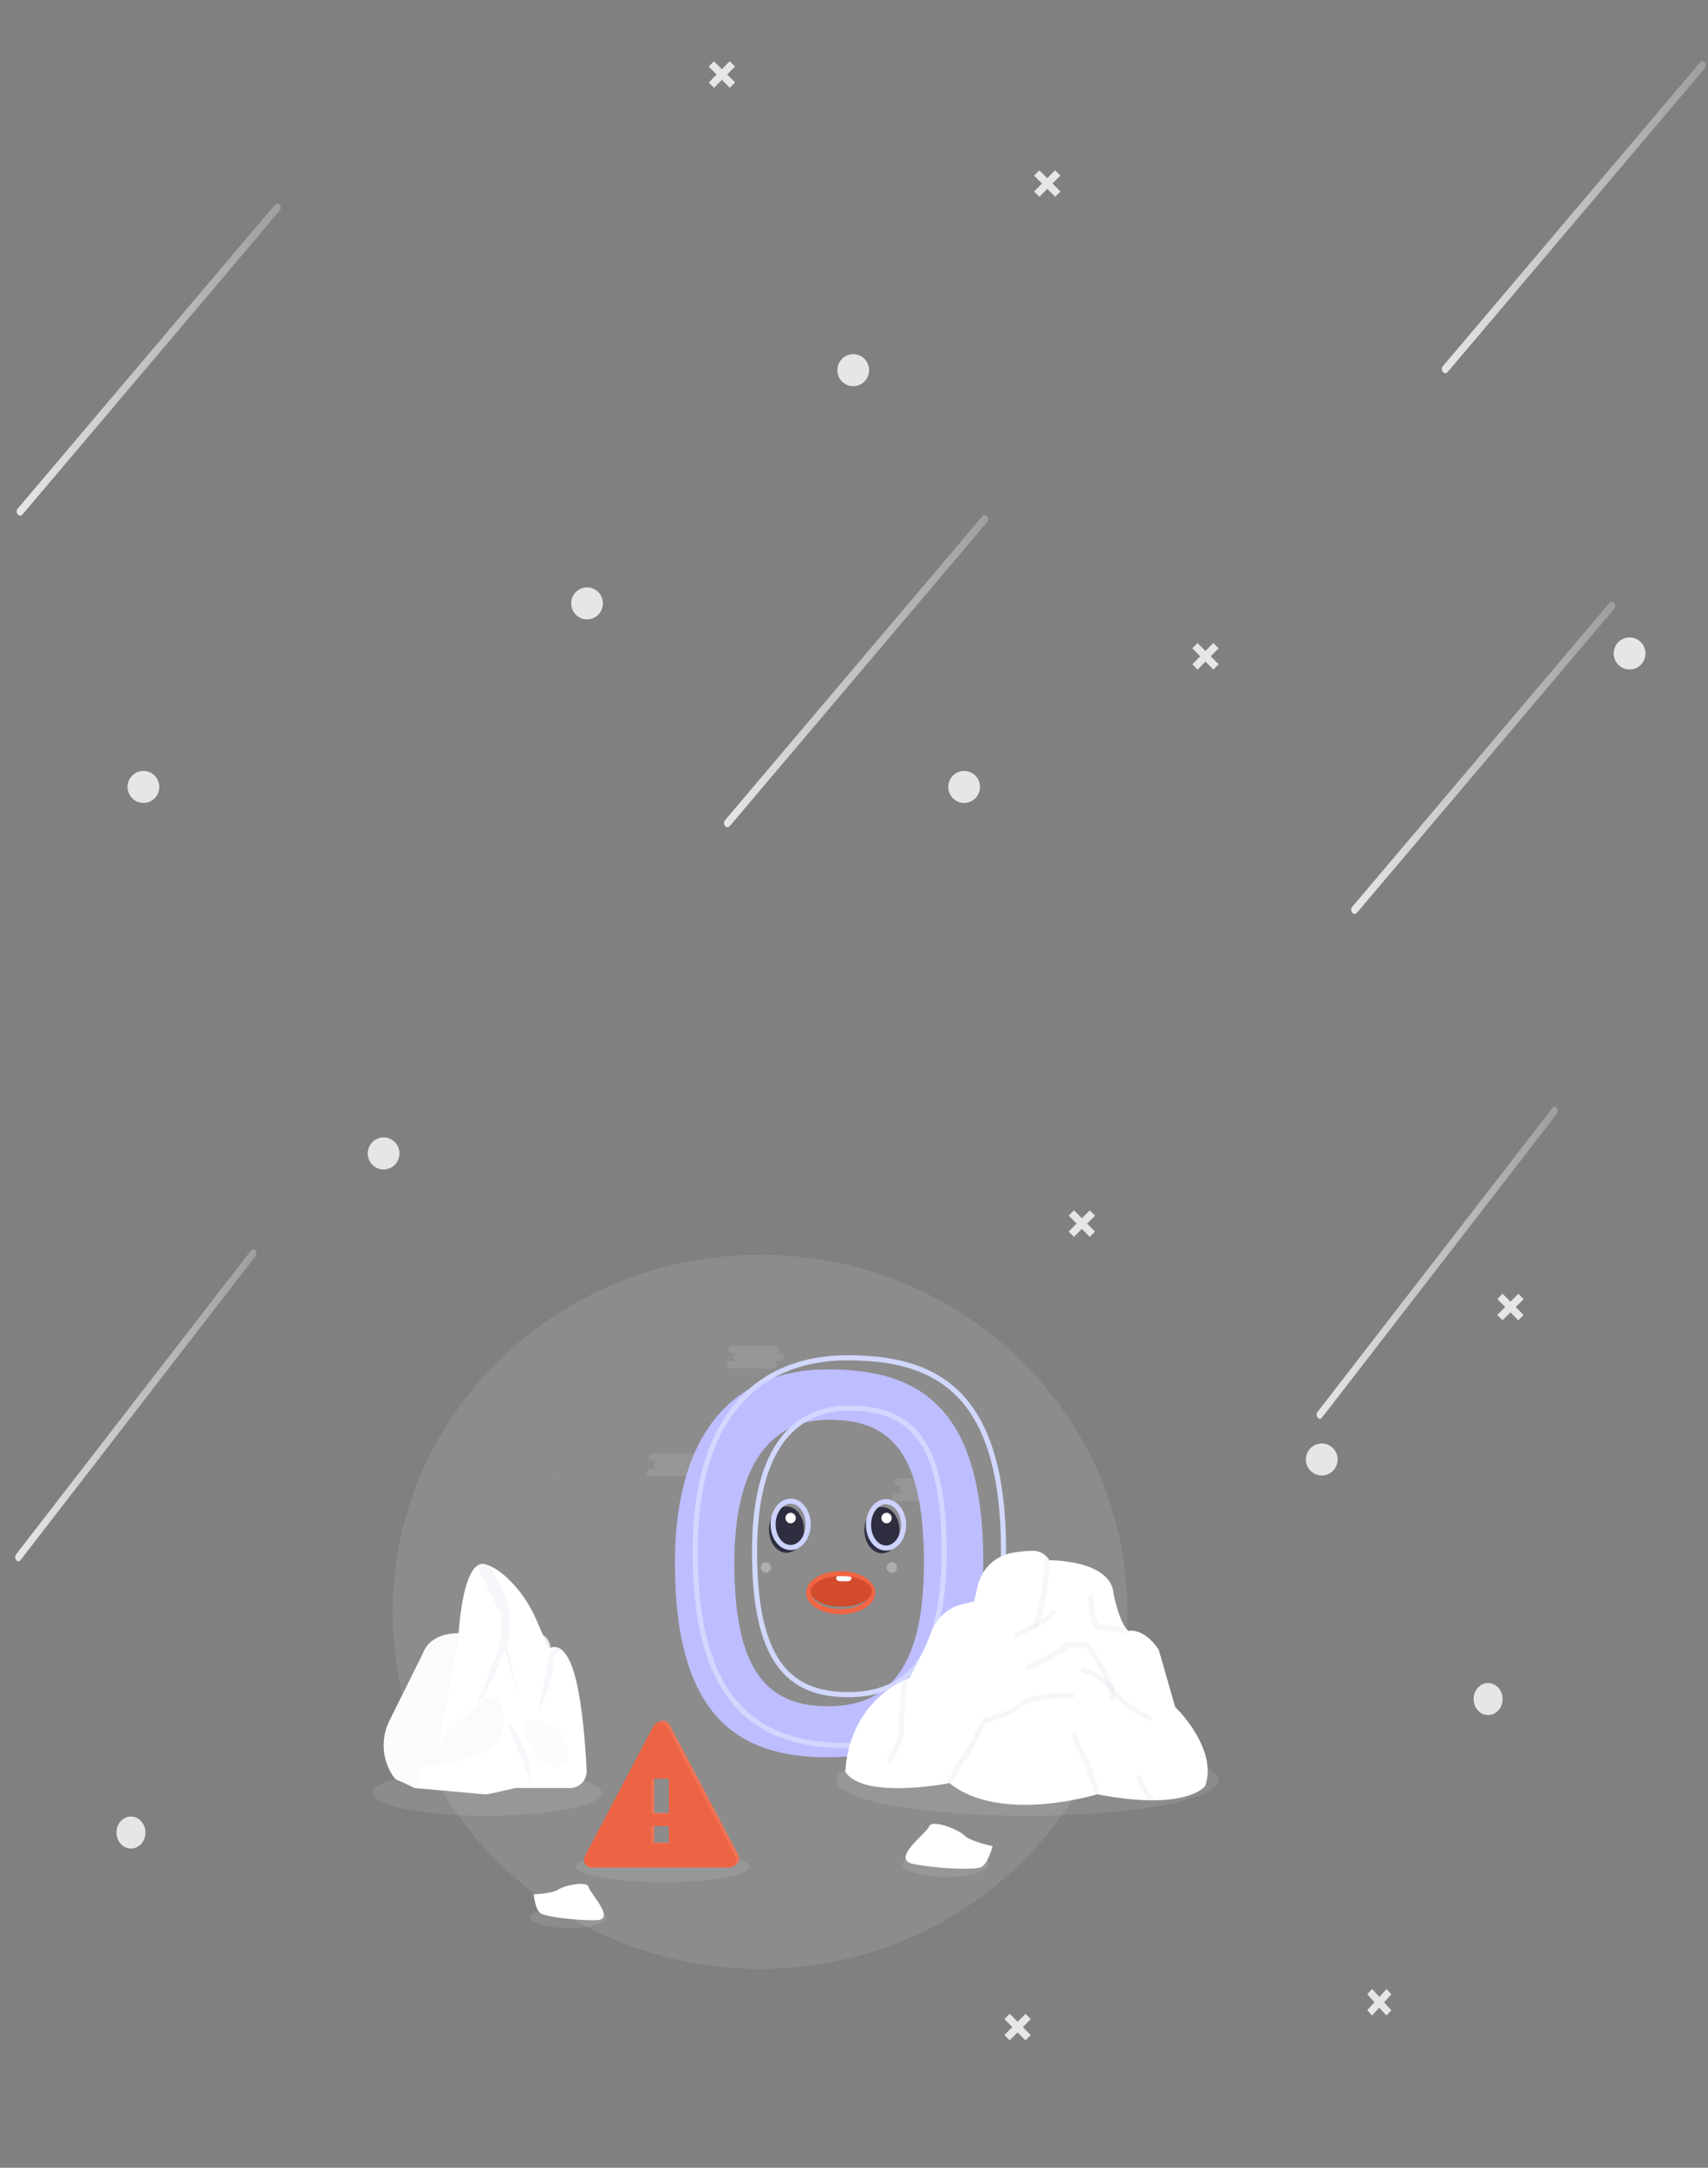<svg width="335" height="425" viewBox="0 0 335 425" fill="none" xmlns="http://www.w3.org/2000/svg">
<rect x="0" y="0" width="335" height="425" fill="#808080" stroke="none"/>
<path opacity="0.8" d="M283.938 72.942L303.615 49.709L323.29 26.476L334.398 13.36C335.012 12.635 334.064 11.502 333.45 12.228L313.774 35.461L294.098 58.694L282.99 71.81C282.376 72.536 283.324 73.668 283.938 72.942V72.942Z" fill="url(#paint0_linear)"/>
<path opacity="0.8" d="M143.147 161.948L162.823 138.714L182.499 115.481L193.607 102.366C194.221 101.64 193.273 100.508 192.659 101.233L172.983 124.467L153.307 147.7L142.199 160.815C141.585 161.541 142.533 162.673 143.147 161.947V161.948Z" fill="url(#paint1_linear)"/>
<path d="M259.24 289.279C260.959 289.279 262.353 287.873 262.353 286.139C262.353 284.406 260.959 283 259.24 283C257.521 283 256.128 284.406 256.128 286.139C256.128 287.873 257.521 289.279 259.24 289.279Z" fill="#E6E6E6"/>
<path d="M75.24 229.279C76.959 229.279 78.353 227.873 78.353 226.139C78.353 224.406 76.959 223 75.24 223C73.522 223 72.128 224.406 72.128 226.139C72.128 227.873 73.522 229.279 75.24 229.279Z" fill="#E6E6E6"/>
<path d="M213.751 237.296L212.198 238.853L210.655 237.285L209.619 238.323L211.162 239.89L209.608 241.446L210.637 242.491L212.191 240.935L213.733 242.501L214.769 241.464L213.226 239.897L214.779 238.341L213.751 237.296Z" fill="#E6E6E6"/>
<path d="M201.143 394.823L199.589 396.38L198.046 394.812L197.011 395.85L198.553 397.417L197 398.974L198.028 400.018L199.582 398.462L201.125 400.029L202.161 398.991L200.618 397.424L202.171 395.868L201.143 394.823Z" fill="#E6E6E6"/>
<path d="M297.81 253.652L296.257 255.209L294.714 253.642L293.678 254.679L295.221 256.246L293.667 257.803L294.696 258.847L296.25 257.291L297.792 258.858L298.828 257.82L297.285 256.253L298.839 254.697L297.81 253.652Z" fill="#E6E6E6"/>
<path opacity="0.8" d="M266.147 178.948L285.824 155.714L305.499 132.481L316.607 119.366C317.221 118.64 316.273 117.508 315.659 118.233L295.983 141.467L276.307 164.7L265.199 177.815C264.585 178.541 265.533 179.673 266.147 178.948Z" fill="url(#paint2_linear)"/>
<path opacity="0.8" d="M4.411 100.867L24.087 77.634L43.763 54.401L54.87 41.285C55.485 40.559 54.536 39.427 53.922 40.153L34.246 63.386L14.57 86.619L3.462 99.735C2.848 100.46 3.796 101.593 4.411 100.867V100.867Z" fill="url(#paint3_linear)"/>
<path d="M189.102 157.421C187.383 157.421 185.989 156.015 185.989 154.281C185.989 152.548 187.383 151.142 189.102 151.142C190.821 151.142 192.214 152.548 192.214 154.281C192.214 156.015 190.821 157.421 189.102 157.421Z" fill="#E6E6E6"/>
<path d="M319.621 131.251C317.902 131.251 316.508 129.845 316.508 128.111C316.508 126.378 317.902 124.972 319.621 124.972C321.34 124.972 322.733 126.378 322.733 128.111C322.733 129.845 321.34 131.251 319.621 131.251Z" fill="#E6E6E6"/>
<path d="M115.141 121.437C113.422 121.437 112.029 120.031 112.029 118.298C112.029 116.564 113.422 115.158 115.141 115.158C116.86 115.158 118.254 116.564 118.254 118.298C118.254 120.031 116.86 121.437 115.141 121.437Z" fill="#E6E6E6"/>
<path d="M167.349 75.714C165.63 75.714 164.236 74.308 164.236 72.574C164.236 70.841 165.63 69.435 167.349 69.435C169.068 69.435 170.461 70.841 170.461 72.574C170.461 74.308 169.068 75.714 167.349 75.714Z" fill="#E6E6E6"/>
<path d="M28.129 157.421C26.41 157.421 25.016 156.015 25.016 154.281C25.016 152.548 26.41 151.142 28.129 151.142C29.848 151.142 31.241 152.548 31.241 154.281C31.241 156.015 29.848 157.421 28.129 157.421Z" fill="#E6E6E6"/>
<path d="M203.848 33.388L205.402 34.944L206.945 33.377L207.98 34.415L206.438 35.981L207.991 37.538L206.963 38.582L205.409 37.026L203.866 38.593L202.83 37.556L204.374 35.989L202.82 34.433L203.848 33.388Z" fill="#E6E6E6"/>
<path d="M140.028 12.011L141.581 13.567L143.125 12L144.16 13.038L142.617 14.604L144.171 16.161L143.143 17.205L141.589 15.649L140.046 17.216L139.01 16.178L140.553 14.612L139 13.056L140.028 12.011Z" fill="#E6E6E6"/>
<path d="M234.875 126.073L236.428 127.63L237.971 126.062L239.007 127.1L237.464 128.667L239.018 130.224L237.989 131.268L236.435 129.712L234.893 131.279L233.857 130.241L235.4 128.674L233.847 127.118L234.875 126.073Z" fill="#E6E6E6"/>
<path d="M124.873 353.307L123.319 354.864L121.776 353.296L120.741 354.334L122.283 355.901L120.73 357.457L121.758 358.502L123.312 356.946L124.855 358.513L125.891 357.475L124.348 355.908L125.901 354.352L124.873 353.307Z" fill="#E6E6E6"/>
<path opacity="0.8" d="M259.285 277.942L277.253 254.709L295.22 231.476L305.363 218.36C305.925 217.635 305.059 216.502 304.497 217.228L286.53 240.461L268.562 263.694L258.419 276.81C257.858 277.536 258.724 278.668 259.285 277.942V277.942Z" fill="url(#paint4_linear)"/>
<path opacity="0.8" d="M4.028 305.867L21.995 282.634L39.963 259.401L50.106 246.285C50.667 245.559 49.801 244.427 49.24 245.153L31.272 268.386L13.305 291.619L3.162 304.735C2.6 305.46 3.467 306.593 4.028 305.867V305.867Z" fill="url(#paint5_linear)"/>
<path d="M291.869 336.251C290.3 336.251 289.027 334.845 289.027 333.111C289.027 331.378 290.3 329.972 291.869 329.972C293.439 329.972 294.712 331.378 294.712 333.111C294.712 334.845 293.439 336.251 291.869 336.251Z" fill="#E6E6E6"/>
<path d="M105.144 326.437C103.574 326.437 102.302 325.031 102.302 323.298C102.302 321.564 103.574 320.158 105.144 320.158C106.714 320.158 107.986 321.564 107.986 323.298C107.986 325.031 106.714 326.437 105.144 326.437Z" fill="#E6E6E6"/>
<path d="M152.819 280.714C151.249 280.714 149.976 279.308 149.976 277.574C149.976 275.841 151.249 274.435 152.819 274.435C154.388 274.435 155.661 275.841 155.661 277.574C155.661 279.308 154.388 280.714 152.819 280.714Z" fill="#E6E6E6"/>
<path d="M25.686 362.421C24.117 362.421 22.844 361.015 22.844 359.281C22.844 357.548 24.117 356.142 25.686 356.142C27.256 356.142 28.529 357.548 28.529 359.281C28.529 361.015 27.256 362.421 25.686 362.421Z" fill="#E6E6E6"/>
<path d="M214.481 331.073L215.9 332.63L217.309 331.062L218.255 332.1L216.846 333.667L218.265 335.224L217.326 336.268L215.907 334.712L214.498 336.279L213.552 335.241L214.961 333.674L213.542 332.118L214.481 331.073Z" fill="#E6E6E6"/>
<path d="M271.953 389.956L270.534 391.513L269.125 389.945L268.179 390.983L269.588 392.55L268.169 394.106L269.108 395.151L270.527 393.595L271.936 395.162L272.882 394.124L271.473 392.557L272.891 391.001L271.953 389.956Z" fill="#E6E6E6"/>
<path opacity="0.1" d="M149.06 386C188.858 386 221.121 354.66 221.121 316C221.121 277.34 188.858 246 149.06 246C109.263 246 77 277.34 77 316C77 354.66 109.263 386 149.06 386Z" fill="white"/>
<path opacity="0.1" d="M95.5 356C107.926 356 118 353.985 118 351.5C118 349.015 107.926 347 95.5 347C83.074 347 73 349.015 73 351.5C73 353.985 83.074 356 95.5 356Z" fill="white"/>
<path opacity="0.1" d="M111.5 378C115.642 378 119 377.105 119 376C119 374.895 115.642 374 111.5 374C107.358 374 104 374.895 104 376C104 377.105 107.358 378 111.5 378Z" fill="white"/>
<path opacity="0.1" d="M185.5 368C190.194 368 194 366.881 194 365.5C194 364.119 190.194 363 185.5 363C180.806 363 177 364.119 177 365.5C177 366.881 180.806 368 185.5 368Z" fill="white"/>
<path opacity="0.1" d="M130 369C139.389 369 147 367.657 147 366C147 364.343 139.389 363 130 363C120.611 363 113 364.343 113 366C113 367.657 120.611 369 130 369Z" fill="white"/>
<path opacity="0.1" d="M201.5 356C222.211 356 239 352.866 239 349C239 345.134 222.211 342 201.5 342C180.789 342 164 345.134 164 349C164 352.866 180.789 356 201.5 356Z" fill="white"/>
<path opacity="0.1" d="M89.406 320.78C89.406 320.78 91.899 332.34 85.674 341.053L89.406 320.78Z" fill="white"/>
<path d="M108.813 289.15C108.648 289.094 108.484 289.035 108.319 288.981L108.661 289.008C108.718 289.047 108.769 289.095 108.813 289.15Z" fill="#FBBEBE"/>
<path opacity="0.1" d="M114.488 295.549C114.566 295.549 114.538 295.549 114.5 295.562C114.462 295.576 114.4 295.576 114.488 295.549Z" fill="white"/>
<path d="M182.511 331.933C182.511 331.933 178.691 337.066 175.52 337.108C172.35 337.15 170.489 339.271 171.994 340.596C173.5 341.92 189.903 339.839 189.903 339.839C189.903 339.839 190.057 333.53 188.636 332.609C187.215 331.688 182.511 331.933 182.511 331.933Z" fill="white"/>
<path d="M223.593 338.095C223.593 338.095 224.177 342.161 222.371 344.934C220.564 347.706 225.635 348.776 225.635 348.776C225.635 348.776 229.319 349.823 229.587 346.107C229.856 342.391 229.769 339.55 229.423 339.247C229.077 338.944 228.789 336.854 228.789 336.854L223.593 338.095Z" fill="white"/>
<path opacity="0.1" d="M184 333.446C184 333.446 186.683 328.378 186.415 325.639C186.415 325.639 189.232 320.427 191.378 320.844" stroke="white" stroke-miterlimit="10"/>
<g opacity="0.05">
<path opacity="0.05" d="M230.15 332.898L226.931 321.666C223.979 317.283 221.028 317.967 221.028 317.967C219.284 316.871 218.077 310.707 218.077 310.707C217.54 303.995 205.465 304.133 205.465 304.133C205.149 303.577 204.697 303.115 204.153 302.791C203.61 302.467 202.993 302.292 202.364 302.283C201.794 302.283 201.211 302.302 200.628 302.35C200.958 302.384 201.273 302.432 201.575 302.493L202.514 304.138C202.514 304.138 214.587 304 215.124 310.712C215.124 310.712 216.333 316.876 218.077 317.972C218.077 317.972 221.028 317.286 223.979 321.671L227.199 332.903C227.199 332.903 235.651 340.984 233.102 348.372C233.102 348.372 231.381 350.872 224.222 351.175C233.874 351.536 236.053 348.372 236.053 348.372C238.602 340.979 230.15 332.898 230.15 332.898Z" fill="white"/>
<path opacity="0.05" d="M182.926 347.827C180.086 348.349 177.214 348.67 174.331 348.787C177.692 348.918 181.188 348.547 183.441 348.231C183.267 348.094 183.096 347.963 182.926 347.827Z" fill="white"/>
<path opacity="0.05" d="M211.905 350.02C207.774 351.203 203.523 351.889 199.237 352.065C205.421 352.293 211.279 350.977 213.693 350.345C213.11 350.245 212.519 350.133 211.905 350.02Z" fill="white"/>
</g>
<path d="M104.701 371.384C104.701 371.384 108.392 371.268 109.503 370.459C110.615 369.65 115.179 368.685 115.455 369.981C115.732 371.278 121 376.43 116.834 376.465C112.667 376.5 107.155 375.802 106.045 375.111C104.935 374.42 104.701 371.384 104.701 371.384Z" fill="white"/>
<path opacity="0.2" d="M116.909 376.012C112.743 376.048 107.229 375.35 106.119 374.667C105.274 374.141 104.937 372.255 104.825 371.385H104.701C104.701 371.385 104.935 374.424 106.045 375.113C107.155 375.802 112.669 376.5 116.834 376.466C118.038 376.456 118.453 376.019 118.43 375.372C118.263 375.762 117.804 376.006 116.909 376.012Z" fill="white"/>
<path d="M194.677 361.934C194.677 361.934 190.331 361.046 189.173 359.862C188.015 358.679 182.799 356.611 182.22 358.089C181.64 359.567 174.399 364.596 179.323 365.487C184.247 366.378 190.91 366.664 192.36 366.079C193.809 365.493 194.677 361.934 194.677 361.934Z" fill="white"/>
<path opacity="0.2" d="M179.323 364.929C184.249 365.815 190.91 366.106 192.36 365.519C193.461 365.068 194.229 362.904 194.532 361.897L194.677 361.929C194.677 361.929 193.807 365.477 192.36 366.069C190.912 366.66 184.249 366.364 179.323 365.477C177.902 365.221 177.495 364.619 177.648 363.859C177.77 364.36 178.266 364.742 179.323 364.929Z" fill="white"/>
<path opacity="0.1" d="M153.062 265.311H152.027C152.22 265.311 152.404 265.233 152.54 265.094C152.676 264.956 152.752 264.768 152.752 264.571C152.752 264.375 152.676 264.187 152.54 264.048C152.404 263.909 152.22 263.832 152.027 263.832H143.648C143.456 263.832 143.272 263.909 143.136 264.048C143 264.187 142.923 264.375 142.923 264.571C142.923 264.768 143 264.956 143.136 265.094C143.272 265.233 143.456 265.311 143.648 265.311H144.682C144.496 265.32 144.321 265.402 144.192 265.54C144.064 265.677 143.992 265.86 143.992 266.05C143.992 266.24 144.064 266.423 144.192 266.561C144.321 266.698 144.496 266.78 144.682 266.789H143.235C143.042 266.789 142.858 266.867 142.722 267.006C142.586 267.145 142.51 267.333 142.51 267.529C142.51 267.725 142.586 267.913 142.722 268.052C142.858 268.191 143.042 268.269 143.235 268.269H151.614C151.806 268.269 151.991 268.191 152.126 268.052C152.262 267.913 152.339 267.725 152.339 267.529C152.339 267.333 152.262 267.145 152.126 267.006C151.991 266.867 151.806 266.789 151.614 266.789H153.062C153.16 266.794 153.257 266.778 153.349 266.743C153.441 266.708 153.525 266.655 153.596 266.586C153.667 266.517 153.724 266.433 153.762 266.341C153.801 266.249 153.821 266.15 153.821 266.05C153.821 265.95 153.801 265.851 153.762 265.759C153.724 265.667 153.667 265.584 153.596 265.515C153.525 265.446 153.441 265.392 153.349 265.357C153.257 265.322 153.16 265.306 153.062 265.311Z" fill="white"/>
<path opacity="0.1" d="M185.608 291.341H184.573C184.759 291.332 184.935 291.25 185.063 291.112C185.192 290.975 185.263 290.792 185.263 290.602C185.263 290.412 185.192 290.229 185.063 290.091C184.935 289.954 184.759 289.872 184.573 289.863H176.186C176.088 289.858 175.99 289.873 175.898 289.908C175.806 289.943 175.722 289.997 175.651 290.066C175.58 290.135 175.524 290.218 175.485 290.31C175.446 290.402 175.427 290.502 175.427 290.602C175.427 290.702 175.446 290.801 175.485 290.893C175.524 290.985 175.58 291.068 175.651 291.137C175.722 291.206 175.806 291.26 175.898 291.295C175.99 291.33 176.088 291.345 176.186 291.341H177.22C177.034 291.35 176.859 291.431 176.73 291.569C176.602 291.707 176.53 291.889 176.53 292.08C176.53 292.27 176.602 292.453 176.73 292.59C176.859 292.728 177.034 292.81 177.22 292.819H175.772C175.58 292.819 175.396 292.897 175.26 293.035C175.124 293.174 175.048 293.362 175.048 293.558C175.048 293.755 175.124 293.943 175.26 294.082C175.396 294.22 175.58 294.298 175.772 294.298H184.15C184.342 294.298 184.527 294.22 184.662 294.082C184.798 293.943 184.875 293.755 184.875 293.558C184.875 293.362 184.798 293.174 184.662 293.035C184.527 292.897 184.342 292.819 184.15 292.819H185.608C185.706 292.823 185.803 292.808 185.895 292.773C185.987 292.738 186.071 292.684 186.142 292.615C186.213 292.546 186.27 292.463 186.308 292.371C186.347 292.279 186.367 292.18 186.367 292.08C186.367 291.979 186.347 291.88 186.308 291.788C186.27 291.696 186.213 291.613 186.142 291.544C186.071 291.475 185.987 291.421 185.895 291.386C185.803 291.351 185.706 291.336 185.608 291.341Z" fill="white"/>
<path opacity="0.1" d="M137.382 286.525H136.347C136.445 286.53 136.543 286.514 136.635 286.479C136.727 286.444 136.811 286.391 136.882 286.322C136.953 286.253 137.009 286.169 137.048 286.077C137.087 285.985 137.106 285.886 137.106 285.786C137.106 285.686 137.087 285.587 137.048 285.495C137.009 285.403 136.953 285.32 136.882 285.251C136.811 285.182 136.727 285.128 136.635 285.093C136.543 285.058 136.445 285.042 136.347 285.047H127.966C127.868 285.042 127.77 285.058 127.679 285.093C127.587 285.128 127.503 285.182 127.432 285.251C127.361 285.32 127.304 285.403 127.266 285.495C127.227 285.587 127.207 285.686 127.207 285.786C127.207 285.886 127.227 285.985 127.266 286.077C127.304 286.169 127.361 286.253 127.432 286.322C127.503 286.391 127.587 286.444 127.679 286.479C127.77 286.514 127.868 286.53 127.966 286.525H129.001C128.903 286.52 128.805 286.536 128.713 286.571C128.621 286.606 128.537 286.66 128.466 286.729C128.395 286.798 128.339 286.881 128.3 286.973C128.261 287.065 128.241 287.164 128.241 287.264C128.241 287.364 128.261 287.463 128.3 287.555C128.339 287.647 128.395 287.731 128.466 287.8C128.537 287.869 128.621 287.922 128.713 287.957C128.805 287.992 128.903 288.008 129.001 288.003H127.551C127.359 288.003 127.175 288.081 127.039 288.22C126.903 288.359 126.827 288.547 126.827 288.743C126.827 288.939 126.903 289.127 127.039 289.266C127.175 289.405 127.359 289.483 127.551 289.483H135.931C136.123 289.483 136.307 289.405 136.443 289.266C136.579 289.127 136.655 288.939 136.655 288.743C136.655 288.547 136.579 288.359 136.443 288.22C136.307 288.081 136.123 288.003 135.931 288.003H137.378C137.476 288.008 137.574 287.992 137.666 287.957C137.758 287.922 137.842 287.869 137.913 287.8C137.984 287.731 138.04 287.647 138.079 287.555C138.118 287.463 138.137 287.364 138.137 287.264C138.137 287.164 138.118 287.065 138.079 286.973C138.04 286.881 137.984 286.798 137.913 286.729C137.842 286.66 137.758 286.606 137.666 286.571C137.574 286.536 137.476 286.52 137.378 286.525H137.382Z" fill="white"/>
<path d="M76.396 337.318C75.556 338.985 75.164 340.849 75.259 342.721C75.355 344.594 75.933 346.406 76.938 347.976C77.267 348.48 77.57 348.844 77.812 348.939C78.973 349.405 81.298 350.55 81.298 350.55L86.898 348.304C86.898 348.304 87.807 343.394 88.667 339.179C89.253 336.304 89.819 333.753 90.052 333.306C90.631 332.205 90.052 320.214 90.052 320.214C90.052 320.214 84.452 319.831 82.912 324.238L82.239 325.583L76.396 337.318Z" fill="#FCFCFC"/>
<path opacity="0.1" d="M83.83 338.642C87.234 342.626 88.67 339.18 88.67 339.18C89.256 336.305 89.823 333.755 90.055 333.307C90.635 332.206 90.055 320.216 90.055 320.216C90.055 320.216 84.456 319.833 82.916 324.24L82.242 325.585C81.811 329.111 81.384 335.776 83.83 338.642Z" fill="#F4F4FF"/>
<path d="M84.578 349.744L104.34 347.414L107.866 323.726L105.2 317.574C104.073 314.954 102.514 312.552 100.589 310.472C99.246 309.028 97.624 307.639 95.918 306.941C95.685 306.845 95.447 306.762 95.205 306.692C94.927 306.606 94.633 306.588 94.347 306.64C94.06 306.691 93.79 306.811 93.558 306.99C91.121 308.754 90.249 316.253 89.968 319.863C89.852 321.346 89.656 322.822 89.38 324.283L84.578 349.744Z" fill="white"/>
<path opacity="0.1" d="M97.734 323.471L93.617 333.812C95.775 332.201 98.971 323.429 98.971 323.429L101.835 333.43L99.552 322.889C99.887 320.6 99.984 318.282 99.842 315.972C99.661 313.326 97.229 309.078 95.908 306.94C95.675 306.844 95.437 306.761 95.195 306.691C94.917 306.605 94.623 306.587 94.337 306.638C94.05 306.69 93.78 306.81 93.548 306.988C94.585 309.115 97.179 314.434 97.97 316.014C98.973 318.005 97.734 323.471 97.734 323.471Z" fill="#B3B2D2"/>
<path d="M101.096 350.55H111.818C112.26 350.55 112.696 350.459 113.101 350.281C113.507 350.104 113.873 349.844 114.176 349.518C114.48 349.191 114.716 348.805 114.869 348.383C115.023 347.961 115.09 347.511 115.068 347.061C114.831 342.367 114.23 333.997 112.8 328.683C112.028 325.817 111.13 324.312 110.307 323.57C109.92 323.19 109.422 322.95 108.889 322.889C108.484 322.854 108.079 322.954 107.736 323.175C105.745 325.124 103.419 335.379 103.419 335.379L101.096 350.55Z" fill="white"/>
<path opacity="0.1" d="M110.995 341.455C111.436 342.705 111.611 344.146 110.995 345.55L108.605 346.755C108.605 346.755 102.183 343.976 102.963 338.279C102.963 338.279 103.174 337.102 105.386 337.193C106.63 337.254 107.827 337.693 108.826 338.452C109.825 339.211 110.58 340.256 110.995 341.455Z" fill="#DEDEF2"/>
<path opacity="0.1" d="M108.443 326.481C108.368 324.484 109.431 323.791 110.308 323.571C109.922 323.19 109.424 322.951 108.891 322.89C108.28 323.412 107.846 324.118 107.654 324.907L105.414 336.053C105.414 336.053 108.568 329.829 108.443 326.481Z" fill="#B3B2D2"/>
<path d="M98.275 335.295L103.584 342.71L104.505 348.83L101.093 350.55L96.173 351.66C95.7 351.767 95.212 351.8 94.729 351.756L81.305 350.55L83.132 346.227L89.439 337.186L98.275 335.295Z" fill="white"/>
<path opacity="0.1" d="M96.219 332.749C96.219 332.749 99.842 333.003 98.482 339.359C97.122 345.714 83.125 346.224 83.125 346.224C83.125 346.224 86.099 340.843 90.674 336.988C91.188 336.556 91.684 336.105 92.156 335.624C93.209 334.55 95.221 332.662 96.219 332.749Z" fill="#DADAE3"/>
<path opacity="0.1" d="M99.478 337.541C99.478 337.541 104.388 342.103 103.925 349.122L99.478 337.541Z" fill="#B3B2D2"/>
<path opacity="0.1" d="M107.738 323.175C107.738 323.175 102.586 330.17 102.008 340.933L107.738 323.175Z" fill="white"/>
<path d="M162.25 268.48C144.861 268.48 132.376 279.867 132.376 306.436C132.376 336.548 144.861 344.519 162.25 344.519C179.638 344.519 192.867 335.789 192.867 306.436C192.867 275.059 179.638 268.48 162.25 268.48ZM162.364 334.524C150.32 334.524 144.028 327.312 144.028 306.456C144.028 288.053 150.578 278.349 162.622 278.349C174.665 278.349 181.215 284.723 181.215 306.456C181.215 326.786 174.408 334.524 162.364 334.524Z" fill="#BEBDFF"/>
<path d="M166.216 266.203C148.828 266.203 136.343 277.59 136.343 304.159C136.343 334.271 148.828 342.241 166.216 342.241C183.605 342.241 196.833 333.512 196.833 304.159C196.833 272.782 183.605 266.203 166.216 266.203ZM166.331 332.246C154.287 332.246 147.995 325.035 147.995 304.178C147.995 285.776 154.544 276.072 166.588 276.072C178.632 276.072 185.182 282.446 185.182 304.178C185.182 324.509 178.374 332.246 166.331 332.246V332.246Z" stroke="#D2D7FF" stroke-miterlimit="10"/>
<path d="M154.262 304.435C156.162 304.435 157.702 302.4 157.702 299.891C157.702 297.382 156.162 295.348 154.262 295.348C152.362 295.348 150.823 297.382 150.823 299.891C150.823 302.4 152.362 304.435 154.262 304.435Z" fill="#2F2E41"/>
<path d="M172.977 304.538C174.876 304.538 176.416 302.504 176.416 299.995C176.416 297.486 174.876 295.452 172.977 295.452C171.077 295.452 169.537 297.486 169.537 299.995C169.537 302.504 171.077 304.538 172.977 304.538Z" fill="#2F2E41"/>
<path d="M155.071 303.402C156.971 303.402 158.511 301.368 158.511 298.859C158.511 296.35 156.971 294.316 155.071 294.316C153.172 294.316 151.632 296.35 151.632 298.859C151.632 301.368 153.172 303.402 155.071 303.402Z" stroke="#CDD2FF" stroke-miterlimit="10"/>
<path d="M173.786 303.505C175.686 303.505 177.226 301.471 177.226 298.962C177.226 296.453 175.686 294.419 173.786 294.419C171.887 294.419 170.347 296.453 170.347 298.962C170.347 301.471 171.887 303.505 173.786 303.505Z" stroke="#CDD2FF" stroke-miterlimit="10"/>
<path d="M164.884 315.978C168.348 315.978 171.156 314.314 171.156 312.261C171.156 310.208 168.348 308.543 164.884 308.543C161.42 308.543 158.612 310.208 158.612 312.261C158.612 314.314 161.42 315.978 164.884 315.978Z" stroke="#F06544" stroke-miterlimit="10"/>
<path d="M155.071 298.652C155.63 298.652 156.083 298.19 156.083 297.62C156.083 297.05 155.63 296.587 155.071 296.587C154.513 296.587 154.06 297.05 154.06 297.62C154.06 298.19 154.513 298.652 155.071 298.652Z" fill="white"/>
<path d="M173.887 298.652C174.446 298.652 174.899 298.19 174.899 297.62C174.899 297.05 174.446 296.587 173.887 296.587C173.329 296.587 172.876 297.05 172.876 297.62C172.876 298.19 173.329 298.652 173.887 298.652Z" fill="white"/>
<path opacity="0.3" d="M174.899 308.359C175.458 308.359 175.911 307.896 175.911 307.326C175.911 306.756 175.458 306.293 174.899 306.293C174.34 306.293 173.887 306.756 173.887 307.326C173.887 307.896 174.34 308.359 174.899 308.359Z" fill="white"/>
<path opacity="0.3" d="M150.216 308.359C150.774 308.359 151.227 307.896 151.227 307.326C151.227 306.756 150.774 306.293 150.216 306.293C149.657 306.293 149.204 306.756 149.204 307.326C149.204 307.896 149.657 308.359 150.216 308.359Z" fill="white"/>
<path d="M165.819 347.408C165.819 347.408 165.685 334.258 178.431 328.912L181.39 323.164L182.81 319.633C183.324 318.354 184.133 317.221 185.167 316.329C186.202 315.437 187.432 314.814 188.753 314.511L191.049 313.985L191.759 310.931C192.137 309.299 192.975 307.816 194.169 306.664C195.364 305.513 196.862 304.744 198.48 304.451C199.876 304.187 201.292 304.052 202.712 304.048C203.341 304.058 203.956 304.233 204.498 304.557C205.04 304.881 205.491 305.343 205.807 305.897C205.807 305.897 217.882 305.761 218.417 312.473C218.417 312.473 219.626 318.636 221.37 319.732C221.37 319.732 224.321 319.048 227.272 323.431L230.492 334.663C230.492 334.663 238.944 342.744 236.394 350.132C236.394 350.132 232.906 355.199 215.197 351.774C215.197 351.774 196.281 357.659 186.212 349.589C186.211 349.599 169.442 352.886 165.819 347.408Z" fill="white"/>
<path opacity="0.1" d="M174.271 345.353C174.271 345.353 176.955 341.518 176.82 338.777C176.685 336.036 177.453 329.361 177.453 329.361" stroke="#A7AAC6" stroke-miterlimit="10"/>
<path opacity="0.1" d="M198.823 320.697C198.823 320.697 206.201 317.958 206.604 315.767" stroke="#A7AAC6" stroke-miterlimit="10"/>
<path opacity="0.1" d="M201.505 326.999C201.505 326.999 209.287 323.438 209.287 322.478H213.175C213.175 322.478 218.811 330.012 218.141 333.299" stroke="#A7AAC6" stroke-miterlimit="10"/>
<path opacity="0.1" d="M210.629 332.477C210.629 332.477 203.116 331.929 200.432 334.121C197.747 336.314 192.919 337.408 192.919 337.408C192.919 337.408 190.101 343.572 189.027 344.667C187.953 345.762 186.209 349.599 186.209 349.599" stroke="#A7AAC6" stroke-miterlimit="10"/>
<path opacity="0.1" d="M210.629 339.737C210.629 339.737 211.433 342.612 212.507 344.257C213.58 345.901 215.189 351.79 215.189 351.79" stroke="#A7AAC6" stroke-miterlimit="10"/>
<path opacity="0.1" d="M223.239 348.092C223.239 348.092 224.942 352.929 226.439 352.976" stroke="#A7AAC6" stroke-miterlimit="10"/>
<path opacity="0.1" d="M212.085 327.329C212.085 327.329 216.509 328.549 218.358 331.507C220.208 334.464 225.857 337.146 225.857 337.146" stroke="#A7AAC6" stroke-miterlimit="10"/>
<path opacity="0.1" d="M213.982 312.758C213.982 312.758 213.982 319.058 215.726 319.058C217.471 319.058 221.362 319.742 221.362 319.742" stroke="#A7AAC6" stroke-miterlimit="10"/>
<path opacity="0.1" d="M205.435 305.275C205.435 305.275 204.989 316.159 202.708 318.977" stroke="#A7AAC6" stroke-miterlimit="10"/>
<path d="M116.601 365.883H143.468C143.728 365.881 143.983 365.811 144.208 365.68C144.433 365.548 144.621 365.359 144.754 365.131C144.887 364.903 144.959 364.644 144.965 364.379C144.97 364.113 144.909 363.851 144.785 363.618L131.358 338.148C131.23 337.904 131.039 337.7 130.806 337.558C130.572 337.415 130.306 337.34 130.034 337.34C129.763 337.34 129.496 337.415 129.263 337.558C129.03 337.7 128.839 337.904 128.71 338.148L115.277 363.618C115.153 363.852 115.091 364.115 115.097 364.38C115.103 364.646 115.176 364.905 115.31 365.134C115.443 365.362 115.632 365.551 115.858 365.682C116.085 365.813 116.34 365.882 116.601 365.883ZM131.744 361.229H128.325V357.74H131.744V361.229ZM131.744 355.413H128.325V348.433H131.744V355.413Z" fill="#ED6444"/>
<path opacity="0.1" d="M116.601 365.883H143.468C143.728 365.881 143.983 365.811 144.208 365.68C144.433 365.548 144.621 365.359 144.754 365.131C144.887 364.903 144.959 364.644 144.965 364.379C144.97 364.113 144.909 363.851 144.785 363.618L131.358 338.148C131.23 337.904 131.039 337.7 130.806 337.558C130.572 337.415 130.306 337.34 130.034 337.34C129.763 337.34 129.496 337.415 129.263 337.558C129.03 337.7 128.839 337.904 128.71 338.148L115.277 363.618C115.153 363.852 115.091 364.115 115.097 364.38C115.103 364.646 115.176 364.905 115.31 365.134C115.443 365.362 115.632 365.551 115.858 365.682C116.085 365.813 116.34 365.882 116.601 365.883ZM131.744 361.229H128.325V357.74H131.744V361.229ZM131.744 355.413H128.325V348.433H131.744V355.413Z" fill="white"/>
<path d="M116.044 366.154H142.911C143.171 366.153 143.426 366.083 143.651 365.951C143.876 365.819 144.065 365.63 144.197 365.402C144.33 365.174 144.402 364.915 144.408 364.65C144.413 364.385 144.352 364.123 144.229 363.889L130.802 338.42C130.673 338.175 130.482 337.971 130.249 337.829C130.016 337.687 129.749 337.612 129.477 337.612C129.206 337.612 128.939 337.687 128.706 337.829C128.473 337.971 128.282 338.175 128.153 338.42L114.72 363.889C114.596 364.123 114.535 364.386 114.54 364.652C114.546 364.917 114.619 365.177 114.753 365.405C114.886 365.633 115.075 365.822 115.301 365.953C115.528 366.085 115.784 366.154 116.044 366.154ZM131.187 361.5H127.768V358.011H131.187V361.5ZM131.187 355.684H127.768V348.705H131.187V355.684Z" fill="#ED6444"/>
<path d="M171 312C171 313.657 168.314 315 165 315C161.686 315 159 313.657 159 312C159 310.565 161.015 309.365 163.707 309.072C164.136 309.023 164.568 308.999 165 309C165.724 308.998 166.447 309.065 167.154 309.2C169.403 309.632 171 310.723 171 312Z" fill="#D14B2C"/>
<path d="M167 309.4C167.001 309.557 166.927 309.709 166.792 309.824C166.728 309.879 166.65 309.923 166.564 309.954C166.477 309.984 166.384 310 166.29 310H164.711C164.516 309.995 164.332 309.929 164.199 309.816C164.066 309.704 163.995 309.554 164 309.4C164 309.278 164.045 309.159 164.13 309.057C164.479 309.018 164.832 308.999 165.184 309C165.776 308.998 166.366 309.052 166.942 309.16C166.981 309.236 167 309.318 167 309.4Z" fill="white"/>
<defs>
<linearGradient id="paint0_linear" x1="282.791" y1="42.585" x2="334.597" y2="42.585" gradientUnits="userSpaceOnUse">
<stop stop-color="white"/>
<stop offset="1" stop-color="white" stop-opacity="0.3"/>
</linearGradient>
<linearGradient id="paint1_linear" x1="142" y1="131.59" x2="193.806" y2="131.59" gradientUnits="userSpaceOnUse">
<stop stop-color="white"/>
<stop offset="1" stop-color="white" stop-opacity="0.3"/>
</linearGradient>
<linearGradient id="paint2_linear" x1="265" y1="148.59" x2="316.806" y2="148.59" gradientUnits="userSpaceOnUse">
<stop stop-color="white"/>
<stop offset="1" stop-color="white" stop-opacity="0.3"/>
</linearGradient>
<linearGradient id="paint3_linear" x1="3.263" y1="70.51" x2="55.069" y2="70.51" gradientUnits="userSpaceOnUse">
<stop stop-color="white"/>
<stop offset="1" stop-color="white" stop-opacity="0.3"/>
</linearGradient>
<linearGradient id="paint4_linear" x1="258.237" y1="247.585" x2="305.545" y2="247.585" gradientUnits="userSpaceOnUse">
<stop stop-color="white"/>
<stop offset="1" stop-color="white" stop-opacity="0.3"/>
</linearGradient>
<linearGradient id="paint5_linear" x1="2.98" y1="275.51" x2="50.288" y2="275.51" gradientUnits="userSpaceOnUse">
<stop stop-color="white"/>
<stop offset="1" stop-color="white" stop-opacity="0.3"/>
</linearGradient>
</defs>
</svg>
